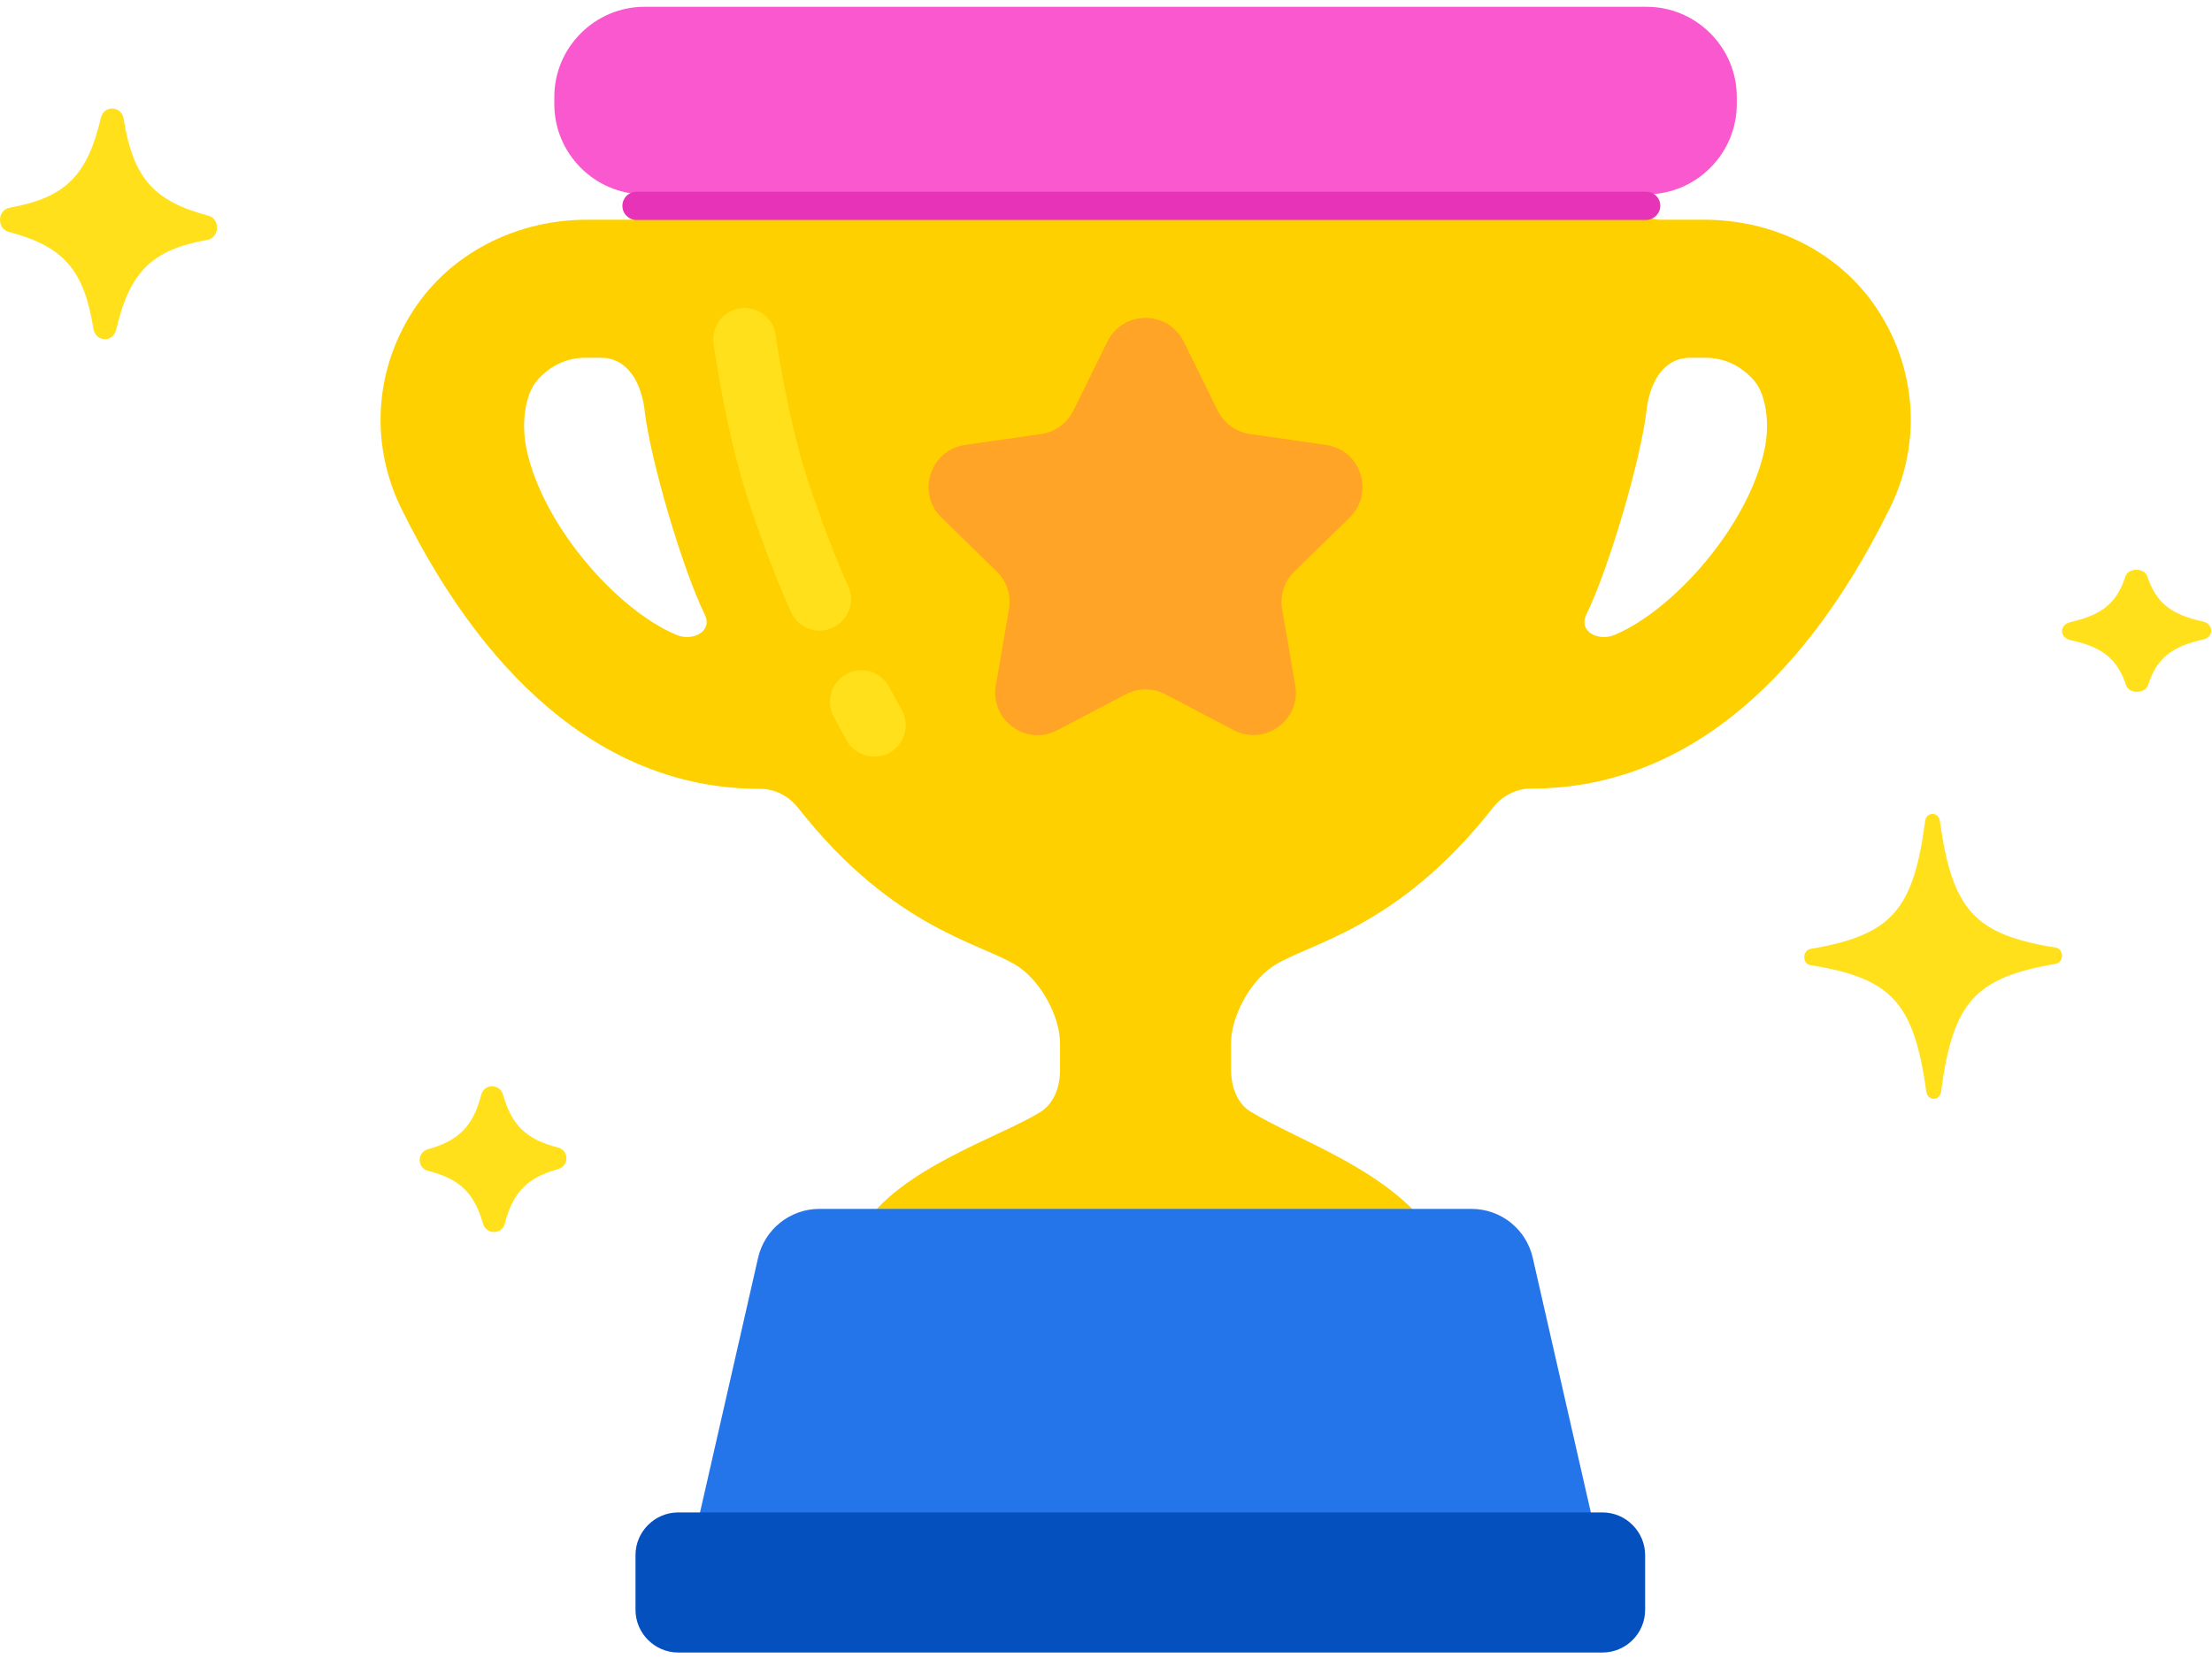 <svg width="144" height="109" viewBox="0 0 144 109" fill="none" xmlns="http://www.w3.org/2000/svg">
<path d="M117.866 61.775C123.133 60.876 124.558 59.277 125.326 53.445C125.404 52.842 126.195 52.829 126.284 53.445C127.097 59.265 128.544 60.84 133.822 61.688C134.368 61.775 134.379 62.648 133.822 62.747C128.556 63.645 127.13 65.245 126.362 71.077C126.284 71.68 125.493 71.692 125.404 71.077C124.591 65.257 123.144 63.682 117.866 62.833C117.32 62.747 117.32 61.873 117.866 61.775Z" fill="#FFE01A"/>
<path d="M134.795 40.494C136.857 40.029 137.807 39.24 138.351 37.552C138.548 36.945 139.598 36.935 139.795 37.541C140.363 39.23 141.326 40.009 143.388 40.454C144.129 40.616 144.142 41.475 143.401 41.637C141.339 42.102 140.388 42.891 139.845 44.58C139.647 45.186 138.598 45.196 138.4 44.59C137.832 42.901 136.869 42.122 134.807 41.677C134.054 41.526 134.041 40.666 134.795 40.494Z" fill="#FFE01A"/>
<path d="M8.048 7.723C8.664 11.581 9.99 13.089 13.561 14.041C14.352 14.252 14.305 15.464 13.503 15.612C9.874 16.267 8.455 17.677 7.559 21.473C7.362 22.314 6.222 22.265 6.082 21.411C5.466 17.553 4.14 16.045 0.569 15.093C-0.222 14.882 -0.175 13.671 0.627 13.522C4.256 12.867 5.675 11.457 6.571 7.661C6.768 6.832 7.908 6.882 8.048 7.723Z" fill="#FFE01A"/>
<path d="M122.015 19.845C119.525 16.282 115.314 14.304 110.967 14.304H108.102C107.335 14.304 106.636 13.929 106.176 13.316C104.658 11.219 102.271 9.786 99.561 9.65C92.417 9.275 85.052 9.053 77.618 8.968V8.934C76.646 8.934 75.555 8.951 74.583 8.951C73.612 8.951 72.52 8.934 71.549 8.934V8.968C64.098 9.053 56.733 9.275 49.606 9.65C46.895 9.786 44.508 11.236 42.991 13.316C42.548 13.929 41.832 14.304 41.064 14.304H38.2C33.852 14.304 29.641 16.282 27.152 19.845C24.39 23.801 24.015 28.813 26.129 33.11C32.011 45.061 40.093 51.37 49.487 51.353C50.459 51.353 51.362 51.83 51.959 52.597C58.301 60.661 64.115 61.412 66.366 62.98C67.798 63.986 69.008 66.186 69.008 67.942V69.664C69.008 70.721 68.633 71.829 67.73 72.391C65.121 74.028 58.574 76.023 56.085 79.978C55.352 81.138 56.255 82.74 58.233 82.962C63.467 83.576 69.025 83.729 74.583 83.729C80.141 83.729 85.614 83.729 90.934 82.962C92.911 82.672 93.866 80.984 93.014 79.893C89.911 75.972 84.574 74.284 81.42 72.374C80.516 71.829 80.141 70.704 80.141 69.647V67.925C80.141 66.168 81.352 63.969 82.784 62.963C85.035 61.395 90.848 60.645 97.191 52.58C97.787 51.813 98.691 51.336 99.663 51.336C109.074 51.353 117.139 45.044 123.021 33.093C125.152 28.813 124.777 23.801 122.015 19.845ZM44.031 41.328C40.161 39.708 35.336 34.218 34.279 29.257C33.904 27.501 34.211 25.659 34.944 24.79C35.336 24.346 36.342 23.289 38.132 23.289H39.104C40.894 23.289 41.763 24.96 41.968 26.75C42.326 29.887 44.406 36.997 45.889 40.032C46.401 41.089 45.105 41.788 44.031 41.328ZM114.871 29.257C113.814 34.218 108.989 39.691 105.119 41.328C104.028 41.788 102.749 41.089 103.26 40.032C104.744 36.997 106.824 29.887 107.182 26.75C107.386 24.96 108.239 23.289 110.046 23.289H111.018C112.791 23.289 113.814 24.346 114.206 24.79C114.939 25.659 115.246 27.501 114.871 29.257Z" fill="#FFD000"/>
<path d="M107.199 12.651H41.951C38.729 12.651 36.086 10.008 36.086 6.786V6.308C36.086 3.086 38.729 0.443 41.951 0.443H107.199C110.421 0.443 113.064 3.086 113.064 6.308V6.769C113.064 10.008 110.421 12.651 107.199 12.651Z" fill="#F958CF"/>
<path d="M77.055 22.232L79.272 26.733C79.681 27.552 80.448 28.114 81.352 28.251L86.33 28.967C88.598 29.291 89.502 32.087 87.865 33.69L84.267 37.202C83.62 37.833 83.313 38.753 83.466 39.657L84.319 44.618C84.711 46.869 82.341 48.591 80.312 47.534L75.862 45.198C75.061 44.772 74.089 44.772 73.288 45.198L68.838 47.534C66.809 48.608 64.439 46.886 64.831 44.618L65.684 39.657C65.837 38.753 65.547 37.849 64.882 37.202L61.285 33.69C59.648 32.087 60.552 29.308 62.819 28.967L67.798 28.251C68.701 28.114 69.469 27.552 69.878 26.733L72.094 22.232C73.1 20.186 76.033 20.186 77.055 22.232Z" fill="#FFA426"/>
<path d="M105.187 105.587H43.946L49.35 81.888C49.776 80.03 51.43 78.7 53.34 78.7H95.793C97.702 78.7 99.356 80.013 99.782 81.888L105.187 105.587Z" fill="#2475EA"/>
<path d="M104.317 107.581H44.15C42.616 107.581 41.371 106.32 41.371 104.802V101.239C41.371 99.704 42.633 98.46 44.15 98.46H104.317C105.852 98.46 107.097 99.722 107.097 101.239V104.802C107.097 106.337 105.852 107.581 104.317 107.581Z" fill="#0450BF"/>
<path d="M107.165 14.321H41.439C40.928 14.321 40.519 13.912 40.519 13.401C40.519 12.889 40.928 12.48 41.439 12.48H107.165C107.676 12.48 108.085 12.889 108.085 13.401C108.085 13.895 107.659 14.321 107.165 14.321Z" fill="#E633B7"/>
<path d="M53.357 41.055C52.59 41.055 51.84 40.611 51.499 39.861C51.447 39.742 50.066 36.758 48.669 32.428C47.236 28.029 46.486 22.59 46.452 22.369C46.299 21.244 47.083 20.221 48.191 20.067C49.316 19.914 50.339 20.698 50.493 21.806C50.493 21.857 51.243 27.125 52.556 31.166C53.886 35.258 55.198 38.122 55.215 38.139C55.693 39.162 55.249 40.373 54.227 40.85C53.954 40.987 53.647 41.055 53.357 41.055Z" fill="#FFE01A"/>
<path d="M56.903 49.255C56.187 49.255 55.471 48.863 55.113 48.198L54.278 46.664C53.732 45.675 54.107 44.431 55.096 43.885C56.085 43.339 57.329 43.715 57.875 44.703L58.71 46.238C59.256 47.227 58.881 48.471 57.892 49.017C57.568 49.17 57.227 49.255 56.903 49.255Z" fill="#FFE01A"/>
<path d="M27.857 74.819C29.882 74.252 30.804 73.301 31.325 71.278C31.507 70.543 32.538 70.531 32.744 71.254C33.314 73.265 34.273 74.18 36.31 74.698C37.05 74.879 37.062 75.902 36.334 76.107C34.309 76.673 33.387 77.624 32.866 79.648C32.684 80.382 31.653 80.394 31.447 79.672C30.877 77.661 29.919 76.745 27.881 76.228C27.141 76.047 27.129 75.023 27.857 74.819Z" fill="#FFE01A"/>
</svg>